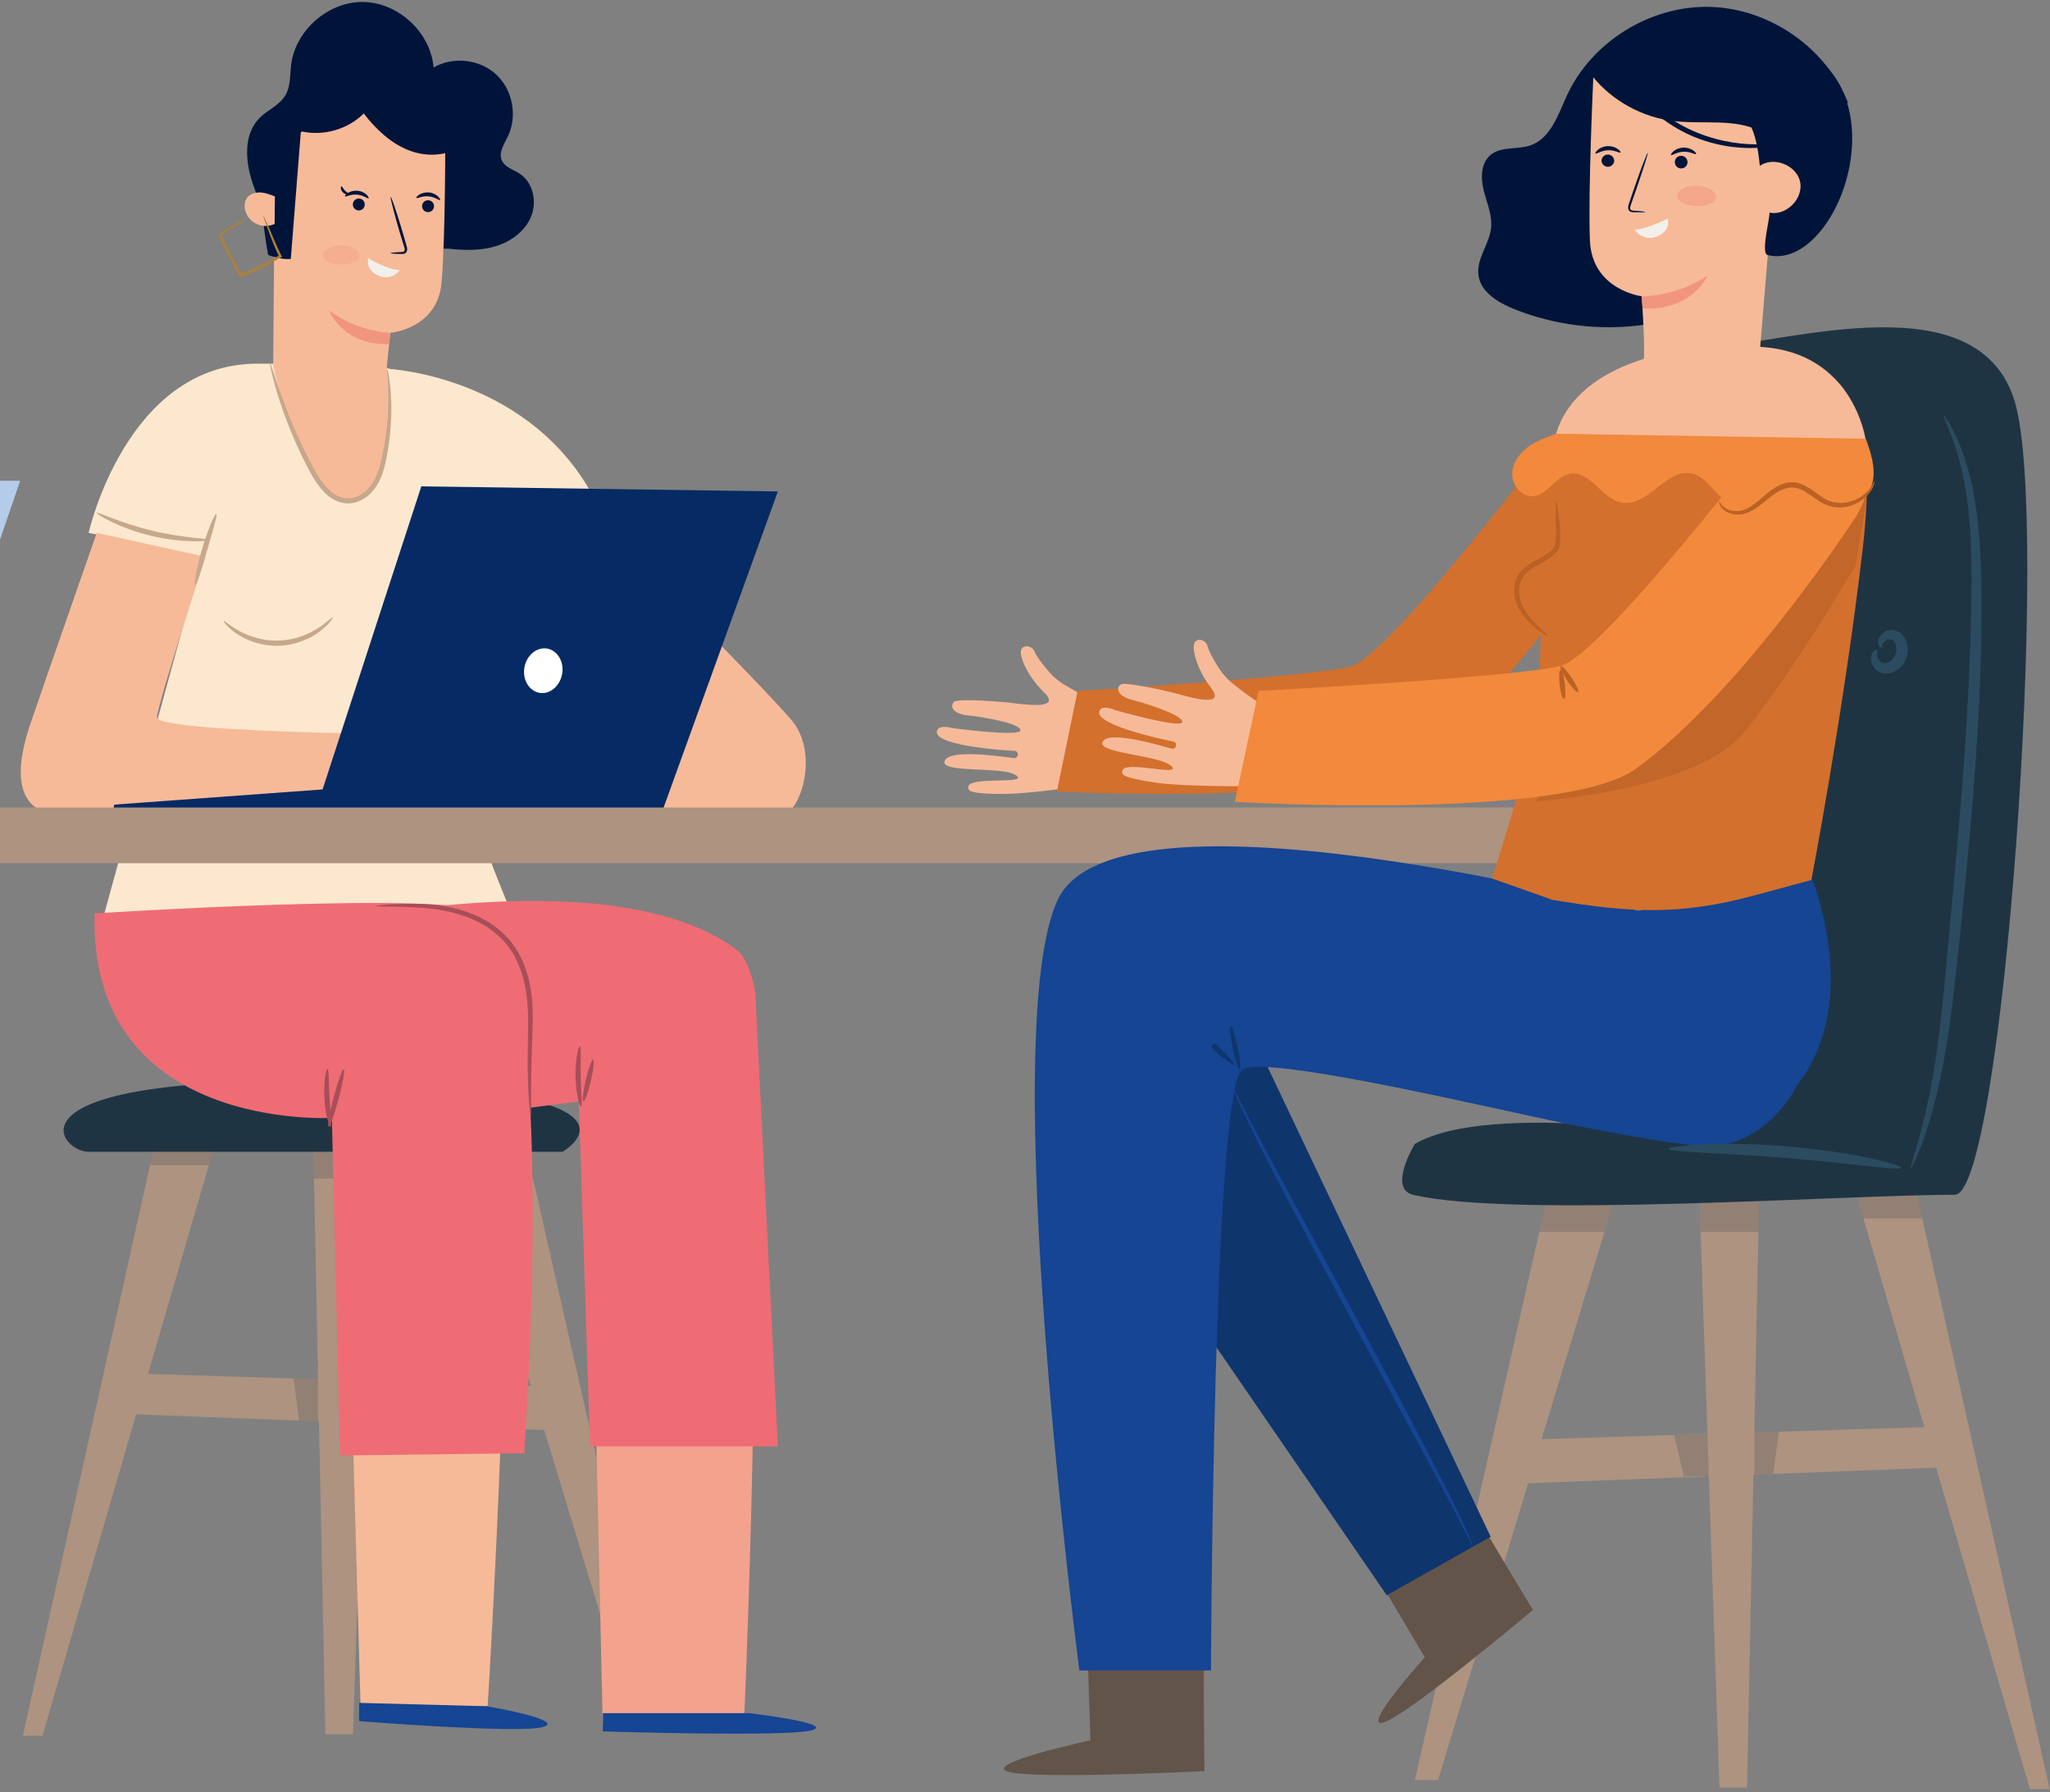 <svg xmlns="http://www.w3.org/2000/svg" width="445" height="389" viewBox="0 0 445 389">
    <rect x="0" y="0" width="445" height="389" fill="#808080" stroke="none"/>
    <g fill="none" fill-rule="evenodd">
        <path fill="#B4CCE9" fill-rule="nonzero" d="M4.38 104.343l-24.36 71.067h-110.243l.802-3.662 44.579-1.386L-64.3 104.3z"/>
        <g fill-rule="nonzero">
            <path fill="#AD9380" d="M46.681 248.297L9.218 376.737H4.944l28.743-128.874zM114.406 250.03l28.31 124.757h-5.012l-37.919-124.8zM80.978 247.863l-4.36 128.527H70.63l-2.625-128.028z"/>
            <path fill="#AD9380" d="M115.664 300.817L30.13 298.13l-.564 8.84 92.52 3.553z"/>
            <path fill="#00143A" d="M114.406 250.03l1.302 5.763h-14.144l-1.779-5.806zM80.912 249.553l-.195 6.24h-12.56l-.152-7.431zM79.22 299.668l-.303 9.209h5.445l2.104-8.992-8.677-.217M69.047 299.343v9.144l-4.122-.152-1.193-9.165zM46.681 248.297l-1.345 4.593H32.56l1.128-5.027z" opacity=".15"/>
            <path fill="#1F3443" d="M122.085 249.987H19.218c-6.508 0-20.478-17.117 55.295-15.145 71.152 1.82 47.572 15.145 47.572 15.145z"/>
        </g>
        <g fill-rule="nonzero">
            <path fill="#00143A" d="M97.312 53.968c3.45.39 7.007.477 10.326-.541 3.319-1.019 6.4-3.294 7.68-6.5 1.28-3.229.39-7.367-2.539-9.252-1.388-.888-3.232-1.387-3.861-2.903-.716-1.69.52-3.489 1.323-5.157 2.126-4.398 1.063-10.118-2.516-13.433-3.58-3.337-9.372-3.987-13.602-1.539C93.473 7.06 86.51.56 78.895.43 71.281.3 64.101 6.562 63.189 14.102c-.26 2.231-.086 4.615-1.214 6.543-1.28 2.21-3.927 3.207-5.706 5.027-3.47 3.553-3.015 9.381-1.431 14.105 1.583 4.723 4.1 9.316 3.948 14.3"/>
            <path fill="#F6BA99" d="M83.776 86.078c-.39-2.665.954-13.845.954-13.845s10.261-.823 11.129-10.941c.868-10.119.802-33.497.802-33.497L78.244 18.24 59.675 33.277l-.412 50.7 24.513 2.101z"/>
            <g fill="#00143A">
                <path d="M94.21 44.782a1.286 1.286 0 0 1-1.323 1.256 1.286 1.286 0 0 1-1.258-1.321 1.286 1.286 0 0 1 1.323-1.257c.716.022 1.28.607 1.258 1.322zM95.512 43.395c-.174.173-1.107-.672-2.517-.78-1.388-.13-2.45.542-2.603.347-.065-.087.109-.39.586-.694.455-.303 1.236-.563 2.104-.498.868.065 1.584.477 1.974.845.412.39.542.715.456.78z"/>
            </g>
            <g fill="#00143A">
                <path d="M79.177 44.413a1.286 1.286 0 0 1-1.323 1.257 1.286 1.286 0 0 1-1.258-1.322 1.286 1.286 0 0 1 1.323-1.256c.716.021 1.28.606 1.258 1.321zM80.023 43.027c-.173.173-1.106-.672-2.516-.78-1.389-.13-2.452.541-2.603.346-.066-.086.108-.39.585-.693.456-.303 1.237-.563 2.104-.498.868.065 1.584.476 1.975.845.39.368.52.715.455.78z"/>
            </g>
            <path fill="#00143A" d="M84.774 54.943c0 .087.89.152 2.3.174.173 0 .368.021.607-.044a.82.82 0 0 0 .607-.498c.217-.542 0-1.04-.108-1.473a175.53 175.53 0 0 0-.846-2.925c-1.237-4.139-2.365-7.475-2.517-7.432-.152.043.716 3.445 1.93 7.605.305 1.018.608 1.993.89 2.925.152.455.282.867.174 1.127-.065.238-.412.303-.781.303-1.388.065-2.256.152-2.256.238z"/>
            <path fill="#F2957E" d="M78.049 55.463c-.065 1.149-1.866 1.95-4.013 1.929-2.148 0-3.927-.802-3.97-1.95-.043-1.149 1.757-2.232 4.035-2.21 2.234 0 4.013 1.083 3.948 2.231z" opacity=".33"/>
            <path fill="#F3F0EB" d="M79.936 56.07c-.086-.108 4.035 2.492 6.877 2.557 0 0-1.822 2.491-4.664 1.191-2.95-1.321-2.213-3.748-2.213-3.748z"/>
            <path fill="#F2957E" d="M84.73 72.233s-6.833-.086-13.319-4.853c0 0 2.863 7.518 13.037 7.345l.282-2.492z"/>
            <path fill="#00143A" d="M101.239 30.85c-3.19 2.968-8.179 3.38-12.257 1.863-4.078-1.516-7.354-4.636-10.022-8.081-3.492 3.488-8.85 4.983-13.645 3.856-.737 9.23-1.453 18.46-2.19 27.69-1.324.217-3.688-.303-4.925-.866-1.193-6.392-1.41-12.437-2.603-18.829-.434-2.318-.846-4.788.087-6.955.998-2.318 3.297-3.748 5.336-5.243 2.538-1.842 4.838-4.008 7.42-5.785 2.58-1.798 5.487-3.25 8.633-3.488 3.189-.239 6.312.823 9.328 1.863 3.449 1.192 6.963 2.405 9.762 4.723 2.798 2.319 4.772 6.002 4.034 9.555"/>
            <path fill="#F6BA99" d="M59.675 42.637c-1.041-.412-2.126-.824-3.254-.867-1.128-.022-2.343.39-2.928 1.365-.434.715-.477 1.603-.282 2.427.325 1.321 1.258 2.47 2.473 3.033a4.611 4.611 0 0 0 3.926 0"/>
            <path fill="#00143A" d="M74.123 40.448c-.174-.021-.282.694.282 1.279s1.28.52 1.258.346c.022-.173-.456-.346-.825-.758-.39-.39-.542-.867-.715-.867z"/>
            <path fill="#AD813A" d="M53.688 47.295c-.022-.043-.607.303-1.67.91-1.042.607-2.603 1.387-4.404 2.578l-.152.109.065.195c.52 1.278 1.215 2.686 1.996 4.181l1.215 2.297c.412.78.868 1.647 1.432 2.405l.151.195.217-.087c.304-.13.651-.281.998-.433 2.82-1.148 5.272-2.643 7.44-3.748l.24-.13-.109-.239c-1.28-2.578-2.148-4.831-2.842-6.413-.672-1.56-1.106-2.448-1.171-2.427-.065.022.282.932.868 2.535.585 1.604 1.388 3.9 2.646 6.522l.13-.347c-2.234 1.084-4.664 2.535-7.462 3.662-.347.152-.673.303-.998.433l.369.109c-.564-.759-.976-1.539-1.41-2.319-.434-.78-.846-1.56-1.237-2.296-.802-1.474-1.497-2.839-2.06-4.095l-.087.281c1.735-1.191 3.254-2.058 4.273-2.73 1.063-.693 1.584-1.105 1.562-1.148z"/>
        </g>
        <g fill-rule="nonzero">
            <path fill="#F3A28D" d="M77.442 200.522s72.345-4.55 81.456 11.7c9.111 16.228 2.69 159.596 2.69 159.596l-30.76 2.124-3.06-135.915-56.183 1.451 5.857-38.956z"/>
            <path fill="#00143A" d="M113.864 202.645l-.825 36.443h-11.41l-15.055-35.316c.022-.022 22.56-3.185 27.29-1.127z" opacity=".15"/>
        </g>
        <path fill="#F6BA99" fill-rule="nonzero" d="M21.995 200.76s74.775-9.1 83.886 7.15c9.11 16.228-.022 162.37-.022 162.37H78.266l-3.71-130.953-16.942-.672c-20.39.52-36.856-16.467-35.684-36.812l.065-1.083z"/>
        <path fill="#FCE8CF" fill-rule="nonzero" d="M43.926 120.658l-24.686-5.005s8.178-36.725 36.617-36.725c27.246 0 28.873 1.17 28.873 1.17s30.913 1.712 44.644 28.795l-23.84 17.399-5.836-3.51s-1.909 38.306 1.367 48.75c3.71 11.786 9.718 26.065 9.718 26.065l-88.81 3.163 21.953-80.102c-8.525-.52-16.334-2.188-24.209-5.525"/>
        <path fill="#4CBBDD" fill-rule="nonzero" d="M97.225 122.283c-.303 2.557 1.562 4.832 3.45 6.587 1.887 1.755 4.056 3.51 4.685 6.002.412 1.668.044 3.466-.629 5.048-1.757 4.117-5.705 7.215-10.109 7.973"/>
        <path d="M196.47 167.307l-.933-2.47"/>
        <path fill="#F6BA99" fill-rule="nonzero" d="M127.27 110.432s37.42 37.483 44.557 45.868c6.096 7.15 2.126 20.648-2.994 21.233-5.12.585-87.595-.541-87.595-.541l1.085-16.857s53.429.238 54.99-.737c1.563-.975-30.911-33.778-30.911-33.778l20.868-15.188z"/>
        <path fill="#F6BA99" fill-rule="nonzero" d="M82.366 160.157s-17.658 1.191-20.608 17.138l19.523-.282 1.085-16.856z"/>
        <path fill="#F6BA99" fill-rule="nonzero" d="M20.997 115.653S8.957 150.147 7.591 154.22c-1.367 4.073-8.439 21.277 4.967 22.707 13.407 1.451 85.383 0 85.383 0l5.358-17.399s-69.568-.173-69.221-3.878c.347-3.705 10.564-34.797 10.564-34.797l-23.645-5.2z"/>
        <path fill="#062A63" fill-rule="nonzero" d="M168.855 106.662l-25.858 71.521-119.006-.043.824-3.51 45.208-3.293 21.432-65.78z"/>
        <path fill="#FFF" fill-rule="nonzero" d="M113.842 144.838c-.477 2.644.976 5.114 3.232 5.525 2.256.412 4.47-1.43 4.946-4.073.478-2.643-.976-5.113-3.232-5.525-2.256-.39-4.469 1.43-4.946 4.073z"/>
        <path fill="#F6BA99" fill-rule="nonzero" d="M83.971 79.513s2.256 29.965-8.308 29.684c-10.565-.26-16.422-30.269-16.422-30.269 8.157-1.17 16.4-.953 24.73.585z"/>
        <path fill="#C6A88B" fill-rule="nonzero" d="M42.364 127.007c.304.065 1.367-3.38 2.625-7.649 1.237-4.268 2.278-7.713 1.974-7.821-.282-.109-1.8 3.206-3.058 7.518-1.28 4.29-1.844 7.887-1.54 7.952zM58.612 78.798c-.065.022.087.975.5 2.644a77.368 77.368 0 0 0 2.103 7.041A91.013 91.013 0 0 0 65.36 98.58c.91 1.842 1.8 3.792 3.037 5.72 1.236 1.863 2.841 3.9 5.38 4.68 2.56.823 5.25-.368 6.811-2.058 1.67-1.734 2.451-3.922 2.95-5.915.955-4.03 1.302-7.735 1.389-10.855.086-3.12-.13-5.634-.347-7.345-.217-1.734-.434-2.665-.521-2.644-.195.022.39 3.835.065 9.967-.174 3.055-.607 6.717-1.584 10.638-.52 1.929-1.28 3.922-2.733 5.417-1.432 1.495-3.623 2.427-5.705 1.755-2.06-.628-3.601-2.427-4.772-4.203-1.172-1.82-2.105-3.77-3.037-5.569a112.575 112.575 0 0 1-4.317-9.923 143.986 143.986 0 0 1-2.43-6.89c-.564-1.668-.868-2.578-.933-2.557z"/>
        <path fill="#C6A88B" fill-rule="nonzero" d="M20.997 111.298c-.152.239 4.772 3.315 11.692 4.962 6.899 1.69 12.712 1.213 12.69.932 0-.347-5.683-.369-12.408-2.037-6.746-1.582-11.822-4.16-11.974-3.857zM48.569 134.807c-.087.086.78 1.365 2.841 2.751 2.018 1.387 5.358 2.73 9.198 2.6 3.84-.151 7.072-1.733 9.003-3.25 1.952-1.538 2.733-2.881 2.646-2.946-.13-.13-1.128.996-3.102 2.296-1.952 1.3-5.011 2.644-8.569 2.774-3.557.13-6.724-.997-8.742-2.145-2.06-1.17-3.145-2.232-3.275-2.08z"/>
        <path fill="#EF6C74" fill-rule="nonzero" d="M113.864 315.398l-40.045.499-1.779-73.277s-52.822 3.12-51.499-44.373c0 0 79.114-5.092 84.971 0 15.88 13.845 8.33 116.003 8.33 116.003"/>
        <path fill="#EF6C74" fill-rule="nonzero" d="M168.855 313.903h-40.76l-2.452-74.836-25.25 3.185-26.921-42.294s60.935-13.368 86.663 6.37c2.039 1.582 3.709 7.129 3.84 9.707l4.88 97.868z"/>
        <path fill="#A84E59" fill-rule="nonzero" d="M81.628 196.643c0 .217 3.927-.021 10.196.39 3.102.26 6.833.802 10.608 2.427 3.73 1.582 7.505 4.42 9.566 8.667 2.104 4.203 2.603 8.818 2.647 12.913-.022 4.138-.13 7.908-.087 11.072.043 3.163.174 5.72.304 7.475.152 1.755.282 2.73.347 2.73.087 0 .087-.975.087-2.752 0-1.755-.022-4.312.043-7.453.087-3.229.195-6.977.325-11.072 0-4.182-.455-8.97-2.69-13.433-2.19-4.507-6.247-7.519-10.152-9.122-3.948-1.647-7.788-2.123-10.955-2.275-3.189-.152-5.748 0-7.505.087-1.78.151-2.734.281-2.734.346zM128.767 229.967c-.304-.065-1.02 1.885-1.605 4.376-.586 2.492-.803 4.572-.5 4.637.304.065 1.02-1.885 1.606-4.377.564-2.491.802-4.571.499-4.636zM125.882 227.063c-.304-.043-1.042 2.882-.955 6.587.065 3.705.911 6.608 1.215 6.543.325-.065-.022-2.968-.087-6.565-.065-3.596.152-6.521-.173-6.565zM74.622 232.047c-.304-.087-1.28 2.665-2.191 6.11-.912 3.445-1.389 6.326-1.107 6.391.304.087 1.28-2.665 2.191-6.11.933-3.466 1.41-6.326 1.107-6.391z"/>
        <path fill="#A84E59" fill-rule="nonzero" d="M71.086 232.025c-.304-.043-.868 2.795-.673 6.327.195 3.531 1.063 6.283 1.345 6.218.326-.065-.043-2.86-.217-6.283-.195-3.424-.13-6.24-.455-6.262z"/>
        <path fill="#154593" fill-rule="nonzero" d="M105.729 370.323s17.202 2.969 12.213 4.485c-5.011 1.517-39.98-1.256-39.98-1.256v-3.965l27.767.736zM162.63 371.818s18.698 2.189 13.644 3.705c-5.054 1.517-45.403.26-45.403.26v-3.965h31.758z"/>
        <path fill="#AD9380" fill-rule="nonzero" d="M330.835 187.348h-534.944v-12.09h537.83z"/>
        <g fill-rule="nonzero">
            <path fill="#00143A" d="M356.91 70.478c-9.545 1.365-19.437.152-28.353-3.445-3.47-1.408-7.202-3.705-7.635-7.388-.434-3.532 2.386-6.673 2.754-10.205.282-2.752-.932-5.417-1.605-8.103-.672-2.687-.65-5.959 1.519-7.735 2.32-1.885 5.813-1.084 8.655-2.059 4.382-1.538 5.987-6.695 7.918-10.876 5.38-11.635 18.113-19.5 30.999-19.175 12.886.325 25.207 8.84 29.958 20.735l-44.21 48.251z"/>
            <path fill="#AD9380" d="M403.18 259.867l37.464 128.418h4.273l-28.742-128.852zM335.456 261.578l-28.331 124.757h5.033l37.919-124.8zM368.884 259.433l4.36 128.527h5.988l2.625-128.05z"/>
            <path fill="#AD9380" d="M334.176 312.365l85.556-2.687.564 8.862-92.541 3.532z"/>
            <path fill="#00143A" d="M335.456 261.578l-1.302 5.785h14.144l1.779-5.828zM368.928 261.102l.217 6.261h12.56l.152-7.453zM370.641 311.217l.304 9.208H365.5l-2.104-8.97 8.677-.238M380.815 310.892v9.143l4.122-.152 1.193-9.143zM403.18 259.867l1.324 4.593h12.799l-1.128-5.027z" opacity=".15"/>
            <path fill="#1F3443" d="M307.125 248.275c16.465-9.598 65.1-1.213 65.1-1.213s-18.764-170.3-.803-171.665c17.94-1.387 58.115-14.149 65.925 11.743 7.81 25.892-2.603 172.163-12.994 172.163-23.667 0-95.796 5.135-117.575.022-5.597-1.343.347-11.05.347-11.05z"/>
            <path fill="#2B4C60" d="M421.88 90.087c.065-.044.412.433 1.02 1.365.303.476.628 1.083.997 1.798.39.715.781 1.582 1.193 2.557 1.692 3.878 3.45 9.858 4.23 17.398.846 7.54.89 16.532.716 26.455-.173 9.945-.78 20.865-1.67 32.305-.911 11.44-1.996 22.295-3.037 32.175-1.02 9.858-2.018 18.785-3.428 26.217-1.366 7.431-3.058 13.325-4.49 17.29-1.432 3.965-2.516 6.045-2.646 6.002-.196-.066.585-2.276 1.713-6.284 1.128-4.03 2.538-9.902 3.666-17.29 1.15-7.388 1.974-16.25 2.864-26.152.91-9.88 1.93-20.735 2.842-32.153.889-11.397 1.561-22.273 1.865-32.175.304-9.902.434-18.828-.173-26.238-.564-7.432-1.996-13.304-3.385-17.225-1.344-3.879-2.45-5.937-2.277-6.045z"/>
            <path fill="#F6BA99" d="M242.958 154.783l-4.47-2.383s-2.884-1.04-7.57-3.878a13.528 13.528 0 0 1-3.232-2.752c-1.128-1.3-2.582-3.098-3.08-4.312-.63-1.473-2.669-1.603-2.972-.26-.304 1.344 1.301 5.46 5.076 9.144 3.753 3.683-4.165 2.578-7.05 2.231-2.886-.346-11.845-1.018-12.582-.238-1.063 1.17.108 2.643 2.993 2.925 2.929.282 11.54 1.733 11.432 3.25-.108 1.473-14.816-.498-14.816-.498s-3.123-.932-3.319.801c-.347 3.12 15.337 4.095 16.834 4.139 1.041.043.976 1.69-.152 1.581-1.15-.108-14.664-2.318-15.033.845-.304 2.427 12.907.91 15.597 2.925 2.69 1.994-10.217.109-10.412 2.449-.066.866 0 1.538 7.484 1.56 7.657.021 28.07-3.294 28.07-3.294l-2.95-14.451"/>
            <path fill="#D3702D" d="M340.51 90.693s-38.483 51.632-47.312 53.95c-8.829 2.297-59.286 5.33-59.286 5.33l-4.49 21.819s64.579 3.401 78.81-7.085c22.343-16.467 45.814-54.384 45.814-54.384.586-12.48-4.186-18.72-13.536-19.63z"/>
            <path fill="#635449" d="M236.06 358.407l.65 19.305s-23.276 5.005-18.005 6.781c5.271 1.777 42.757-.086 42.757-.086s-.304-23.595-.044-23.574c.282.022-25.359-2.426-25.359-2.426zM299.099 342.547l10.195 17.138s-14.23 15.795-8.916 14.148c5.315-1.646 32.388-24.418 32.388-24.418s-11.931-19.63-11.693-19.782c.239-.13-21.974 12.914-21.974 12.914z"/>
            <path fill="#0F356D" d="M273.501 228.06l50.089 105.473-22.56 12.697-61.326-89.267 3.275-31.091z"/>
            <path fill="#154593" d="M391.965 187.24s21.433 45.76-20.825 61.468l-22.56-48.966 43.385-12.502z"/>
            <path fill="#154593" d="M363.222 199.633s-119.852-32.651-133.519-4.528c-13.666 28.123 4.6 167.44 4.6 167.44h28.569s.455-125.797 6.746-130.347c3.796-2.751 34.47 3.835 63.148 10.14 18.634 4.095 35.012 6.652 38.591 6.479 22.105-1.127 38.006-42.987-8.135-49.184z"/>
            <path fill="#D3702D" d="M365.153 76.892c-16.03.346-28.157 11.44-28.7 26.433-.477 13.303-2.299 32.175-2.342 47.753-.044 8.45-10.24 39.585-10.24 39.585l13.125 4.637c16.747 2.795 27.485 3.467 43.884-.975l12.322-3.337s7.093-37.006 11.128-71.738c3.363-29.033-2.19-40.3-19.805-42.77l-19.372.412z"/>
            <path fill="#F6BA99" d="M356.715 78.972c.542-2.817-.347-14.669-.347-14.669s-10.803-1.365-11.237-12.09c-.434-10.725.737-35.425.737-35.425l19.914-9.208 21.346 16.857 6.421 17.116-9.393 8.754-2.213 26.845-25.228 1.82z"/>
            <g fill="#00143A">
                <path d="M347.647 34.837a1.379 1.379 0 0 0 2.755.065 1.379 1.379 0 0 0-2.755-.065zM346.345 33.32c.174.173 1.215-.65 2.69-.715 1.475-.065 2.582.693 2.734.498.086-.086-.109-.411-.586-.758-.477-.347-1.28-.65-2.191-.628-.911.043-1.692.411-2.126.801-.455.369-.607.715-.52.802z"/>
            </g>
            <g fill="#00143A">
                <path d="M364.177 34.035c-.63.412-.803 1.257-.39 1.907.412.628 1.258.801 1.908.39.63-.412.803-1.257.39-1.907a1.406 1.406 0 0 0-1.908-.39zM362.745 33.645c.174.173 1.215-.65 2.69-.715 1.475-.065 2.582.693 2.733.498.087-.086-.108-.411-.585-.758-.478-.347-1.28-.65-2.191-.628-.933.043-1.692.411-2.126.801-.456.39-.608.737-.52.802z"/>
            </g>
            <path fill="#00143A" d="M357.148 46.017c0 .065-.932.086-2.43.043-.194 0-.39 0-.628-.065-.239-.065-.5-.26-.586-.52-.195-.542.043-1.062.174-1.517l1.04-3.055c.76-2.166 1.454-4.116 1.997-5.503.542-1.387.889-2.253.954-2.232.065.022-.173.91-.629 2.362a314.145 314.145 0 0 1-1.844 5.568c-.369 1.062-.737 2.08-1.063 3.034-.173.455-.325.91-.238 1.213.086.303.477.368.846.39 1.496.087 2.407.217 2.407.282z"/>
            <path fill="#F2957E" d="M364.068 42.485c.022 1.213 1.888 2.145 4.165 2.232 2.278.086 4.187-.65 4.296-1.885.086-1.214-1.757-2.427-4.144-2.535-2.408-.109-4.338.975-4.317 2.188z" opacity=".52"/>
            <path fill="#F3F0EB" d="M362.008 47.512c1.518-.954-4.187 2.361-7.202 2.318 0 0 1.8 2.708 4.88 1.495 3.168-1.278 2.322-3.813 2.322-3.813z"/>
            <path fill="#F2957E" d="M356.368 64.303s7.223.239 14.317-4.506c0 0-3.384 7.8-14.144 7.128l-.173-2.622z"/>
            <path fill="#F6BA99" d="M278.425 156.127l-4.078-3.012s-2.712-1.43-6.942-4.918c-1.106-.91-2.039-1.994-2.82-3.185-.932-1.452-2.104-3.445-2.43-4.702-.411-1.56-2.407-1.972-2.906-.672-.499 1.3.52 5.59 3.71 9.772 3.188 4.182-4.491 1.972-7.311 1.192-2.82-.759-11.584-2.709-12.408-2.015-1.215.996-.282 2.621 2.538 3.315 2.841.693 11.171 3.358 10.846 4.831-.325 1.452-14.6-2.621-14.6-2.621s-2.95-1.365-3.405.325c-.78 3.033 14.6 6.218 16.053 6.5 1.02.195.716 1.798-.37 1.538-1.127-.26-14.164-4.377-15.01-1.3-.651 2.362 12.646 2.752 15.01 5.113 2.387 2.362-10.13-1.343-10.65.954-.195.845-.217 1.516 7.18 2.621 7.57 1.105 28.266.737 28.266.737l-.868-14.733"/>
            <path fill="#00143A" d="M345.738 16.637c4.295 5.265 10.695 8.775 17.441 9.62 6.465.801 13.471-.694 19.242 2.361.824-5.351-2.126-10.855-6.573-13.953-4.447-3.077-10.174-3.965-15.554-3.293-5.38.671-10.478 2.751-15.337 5.178"/>
            <path fill="#154593" d="M319.772 335.701c-.044.02-.239-.326-.586-.998a444.46 444.46 0 0 0-1.475-2.925c-.673-1.278-1.453-2.816-2.386-4.593-.955-1.798-2.018-3.813-3.21-6.067-4.86-8.991-11.52-21.341-18.873-34.991-7.376-13.672-13.992-26.087-18.613-35.165-1.128-2.275-2.17-4.334-3.08-6.154-.868-1.82-1.606-3.38-2.235-4.68a91.91 91.91 0 0 1-1.301-3.011c-.282-.694-.412-1.062-.39-1.085.043-.02.238.326.585.998.347.693.846 1.69 1.475 2.925.673 1.278 1.454 2.817 2.386 4.593.955 1.799 2.018 3.814 3.21 6.067 4.86 8.992 11.52 21.342 18.895 34.992 7.376 13.671 13.992 26.065 18.613 35.143 1.128 2.275 2.169 4.333 3.08 6.153.868 1.82 1.605 3.38 2.234 4.68a91.91 91.91 0 0 1 1.302 3.012c.26.715.39 1.083.369 1.106z"/>
            <path fill="#AD5A23" d="M333.048 173.958s35.034-2.21 45.555-15.058c10.52-12.848 24.165-36.075 24.165-36.075l2.734-16.228-72.454 67.361z" opacity=".43"/>
            <path fill="#0F356D" d="M267.97 231.115c-.196.217-2.126-1.192-4.274-3.163-.26-.239-.52-.499-.781-.737l.738-.758c1.605 1.798 2.69 3.271 2.494 3.445-.195.173-1.583-.997-3.275-2.73l.737-.759c.26.239.52.477.803.715 2.17 1.994 3.753 3.77 3.557 3.987zM269.097 232.025c-.282.065-.976-1.993-1.518-4.593-.542-2.6-.738-4.745-.456-4.81.282-.065.977 1.993 1.519 4.593.564 2.6.76 4.745.455 4.81z"/>
            <path fill="#F2893C" d="M391.401 85.32s-42.908 56.745-52.691 59.215c-9.762 2.47-65.513 5.417-65.513 5.417l-5.14 24.071s71.303 4.269 87.096-7.193c19.09-13.867 39.003-41.708 47.182-53.842 3.449-5.113 4.62-11.57 2.646-17.42-2.082-6.24-6.703-9.555-13.58-10.248z"/>
            <path fill="#2B4C60" d="M412.704 253.453c-.152.715-11.324-1.04-25.186-2.145-13.861-1.148-25.185-1.235-25.207-1.971-.043-.65 11.367-1.712 25.403-.542 14.035 1.127 25.12 4.008 24.99 4.658zM408.43 140.527c-.108.086-.52-.044-.716-.737-.173-.693.174-1.777 1.15-2.492.499-.346 1.171-.65 2.04-.563.433.065.845.195 1.192.39.37.195.694.477.955.802 1.084 1.3 1.366 3.12.78 4.853-.607 1.668-1.952 2.947-3.6 3.315a3.294 3.294 0 0 1-1.215.043 3.528 3.528 0 0 1-1.171-.368 3.428 3.428 0 0 1-1.367-1.495c-.52-1.083-.347-2.145.065-2.687.412-.541.824-.563.911-.455.13.13 0 .434 0 .824-.022.368.13.91.564 1.408.217.238.477.433.76.52.151.022.238.043.411.043.174 0 .348-.043.521-.086.694-.217 1.454-.975 1.779-1.907.325-.888.173-1.972-.239-2.557-.455-.606-.846-.758-1.475-.541-.586.216-.954.628-1.084.953-.13.325-.087.65-.26.737z"/>
            <path fill="#00143A" d="M383.7 55.355c-1.518-.368.456-7.648.413-9.208 3.644.736 7.375-3.034 6.638-6.674-.76-3.618-5.706-5.59-8.743-3.466-.477-4.615-1.28-9.837-5.076-12.502-2.386-1.69-5.445-1.972-8.351-2.427a54.583 54.583 0 0 1-21.194-8.146c5.336-6.479 13.84-9.924 22.235-10.032 0 0 24.621 2.232 30.717 17.637 6.117 15.405-5.185 37.613-16.639 34.818z"/>
            <path fill="#00143A" d="M351.313 13.712c-.065.021.13.606.608 1.581.477.975 1.28 2.362 2.43 3.944 2.299 3.163 6.29 7.085 11.735 9.728 5.445 2.622 11.02 3.315 14.925 3.142 1.952-.087 3.535-.304 4.598-.542 1.063-.238 1.65-.433 1.627-.498-.043-.195-2.408.303-6.247.26-3.818-.022-9.155-.824-14.426-3.359-5.25-2.535-9.198-6.24-11.584-9.208-2.408-2.99-3.492-5.135-3.666-5.048z"/>
            <path fill="#F6BA99" d="M405.003 95.568s-2.517-19.153-22.93-20.28c-20.412-1.148-40.001 4.529-44.318 18.915l67.248 1.365z"/>
            <path fill="#F2893C" d="M405.024 95.222c1.063 2.99 2.126 6.153 1.519 9.251-.607 3.099-3.58 5.98-6.66 5.309-3.73-.824-5.596-6.089-9.436-6.045-2.864.043-4.62 3.033-6.963 4.658-2.734 1.907-6.704 1.863-9.393-.108-2.343-1.734-3.84-4.767-6.682-5.482-5.532-1.387-9.61 7.193-15.228 6.305-4.426-.715-7.029-7.107-11.454-6.283-3.059.585-4.707 4.528-7.81 4.853-2.364.26-4.49-2.015-4.642-4.398-.151-2.384 1.302-4.637 3.168-6.089 1.887-1.451 4.186-2.275 6.42-3.055l67.161 1.084z"/>
            <path fill="#BA6125" d="M337.864 108.937c-.196 0-.196 2.036-.109 5.265.022.801.022 1.69-.022 2.621-.021.455-.065.932-.151 1.387-.044.217-.13.433-.196.542a4.645 4.645 0 0 1-.455.541c-1.389 1.452-3.688 2.124-5.792 3.749-1.041.801-1.866 1.971-2.191 3.206-.347 1.235-.304 2.47-.065 3.575.477 2.254 1.779 3.922 2.928 5.092 1.172 1.192 2.256 1.95 2.994 2.47.76.52 1.193.758 1.236.693.13-.151-1.518-1.365-3.644-3.726-1.041-1.192-2.126-2.752-2.495-4.745-.412-1.972.065-4.312 1.953-5.699 1.822-1.43 4.23-2.166 5.835-3.9.195-.216.369-.411.542-.693.196-.347.26-.628.326-.91.108-.563.108-1.062.13-1.56 0-.975-.043-1.863-.109-2.687-.325-3.271-.585-5.221-.715-5.221zM373.18 108.807c-.044 0-.087.65.629 1.495.694.801 2.256 1.581 4.208 1.321 1.974-.281 3.818-1.733 5.618-3.228 1.757-1.43 4.057-3.098 6.508-2.427 2.408.672 4.209 2.925 6.66 3.749 2.473.866 4.86.281 6.486-.629 1.67-.91 2.647-2.145 3.145-3.055.478-.931.521-1.516.478-1.538-.087-.043-.304.498-.846 1.3a8.155 8.155 0 0 1-3.124 2.578c-1.519.737-3.688 1.149-5.77.369-2.105-.715-3.797-2.969-6.747-3.879-1.497-.433-3.058-.086-4.273.52-1.237.607-2.256 1.43-3.167 2.21-1.78 1.582-3.428 2.904-5.098 3.25-1.649.325-3.059-.238-3.753-.845-.716-.65-.846-1.235-.955-1.191zM338.796 144.622c-.26.173.37 1.56 1.41 3.098 1.042 1.538 2.083 2.643 2.343 2.47.26-.173-.369-1.56-1.41-3.098-1.02-1.539-2.082-2.644-2.343-2.47z"/>
            <path fill="#BA6125" d="M339.49 151.728c.304-.043.391-1.473.196-3.228-.195-1.755-.63-3.142-.933-3.098-.304.043-.39 1.473-.195 3.228.217 1.755.629 3.142.933 3.098z"/>
        </g>
    </g>
</svg>
